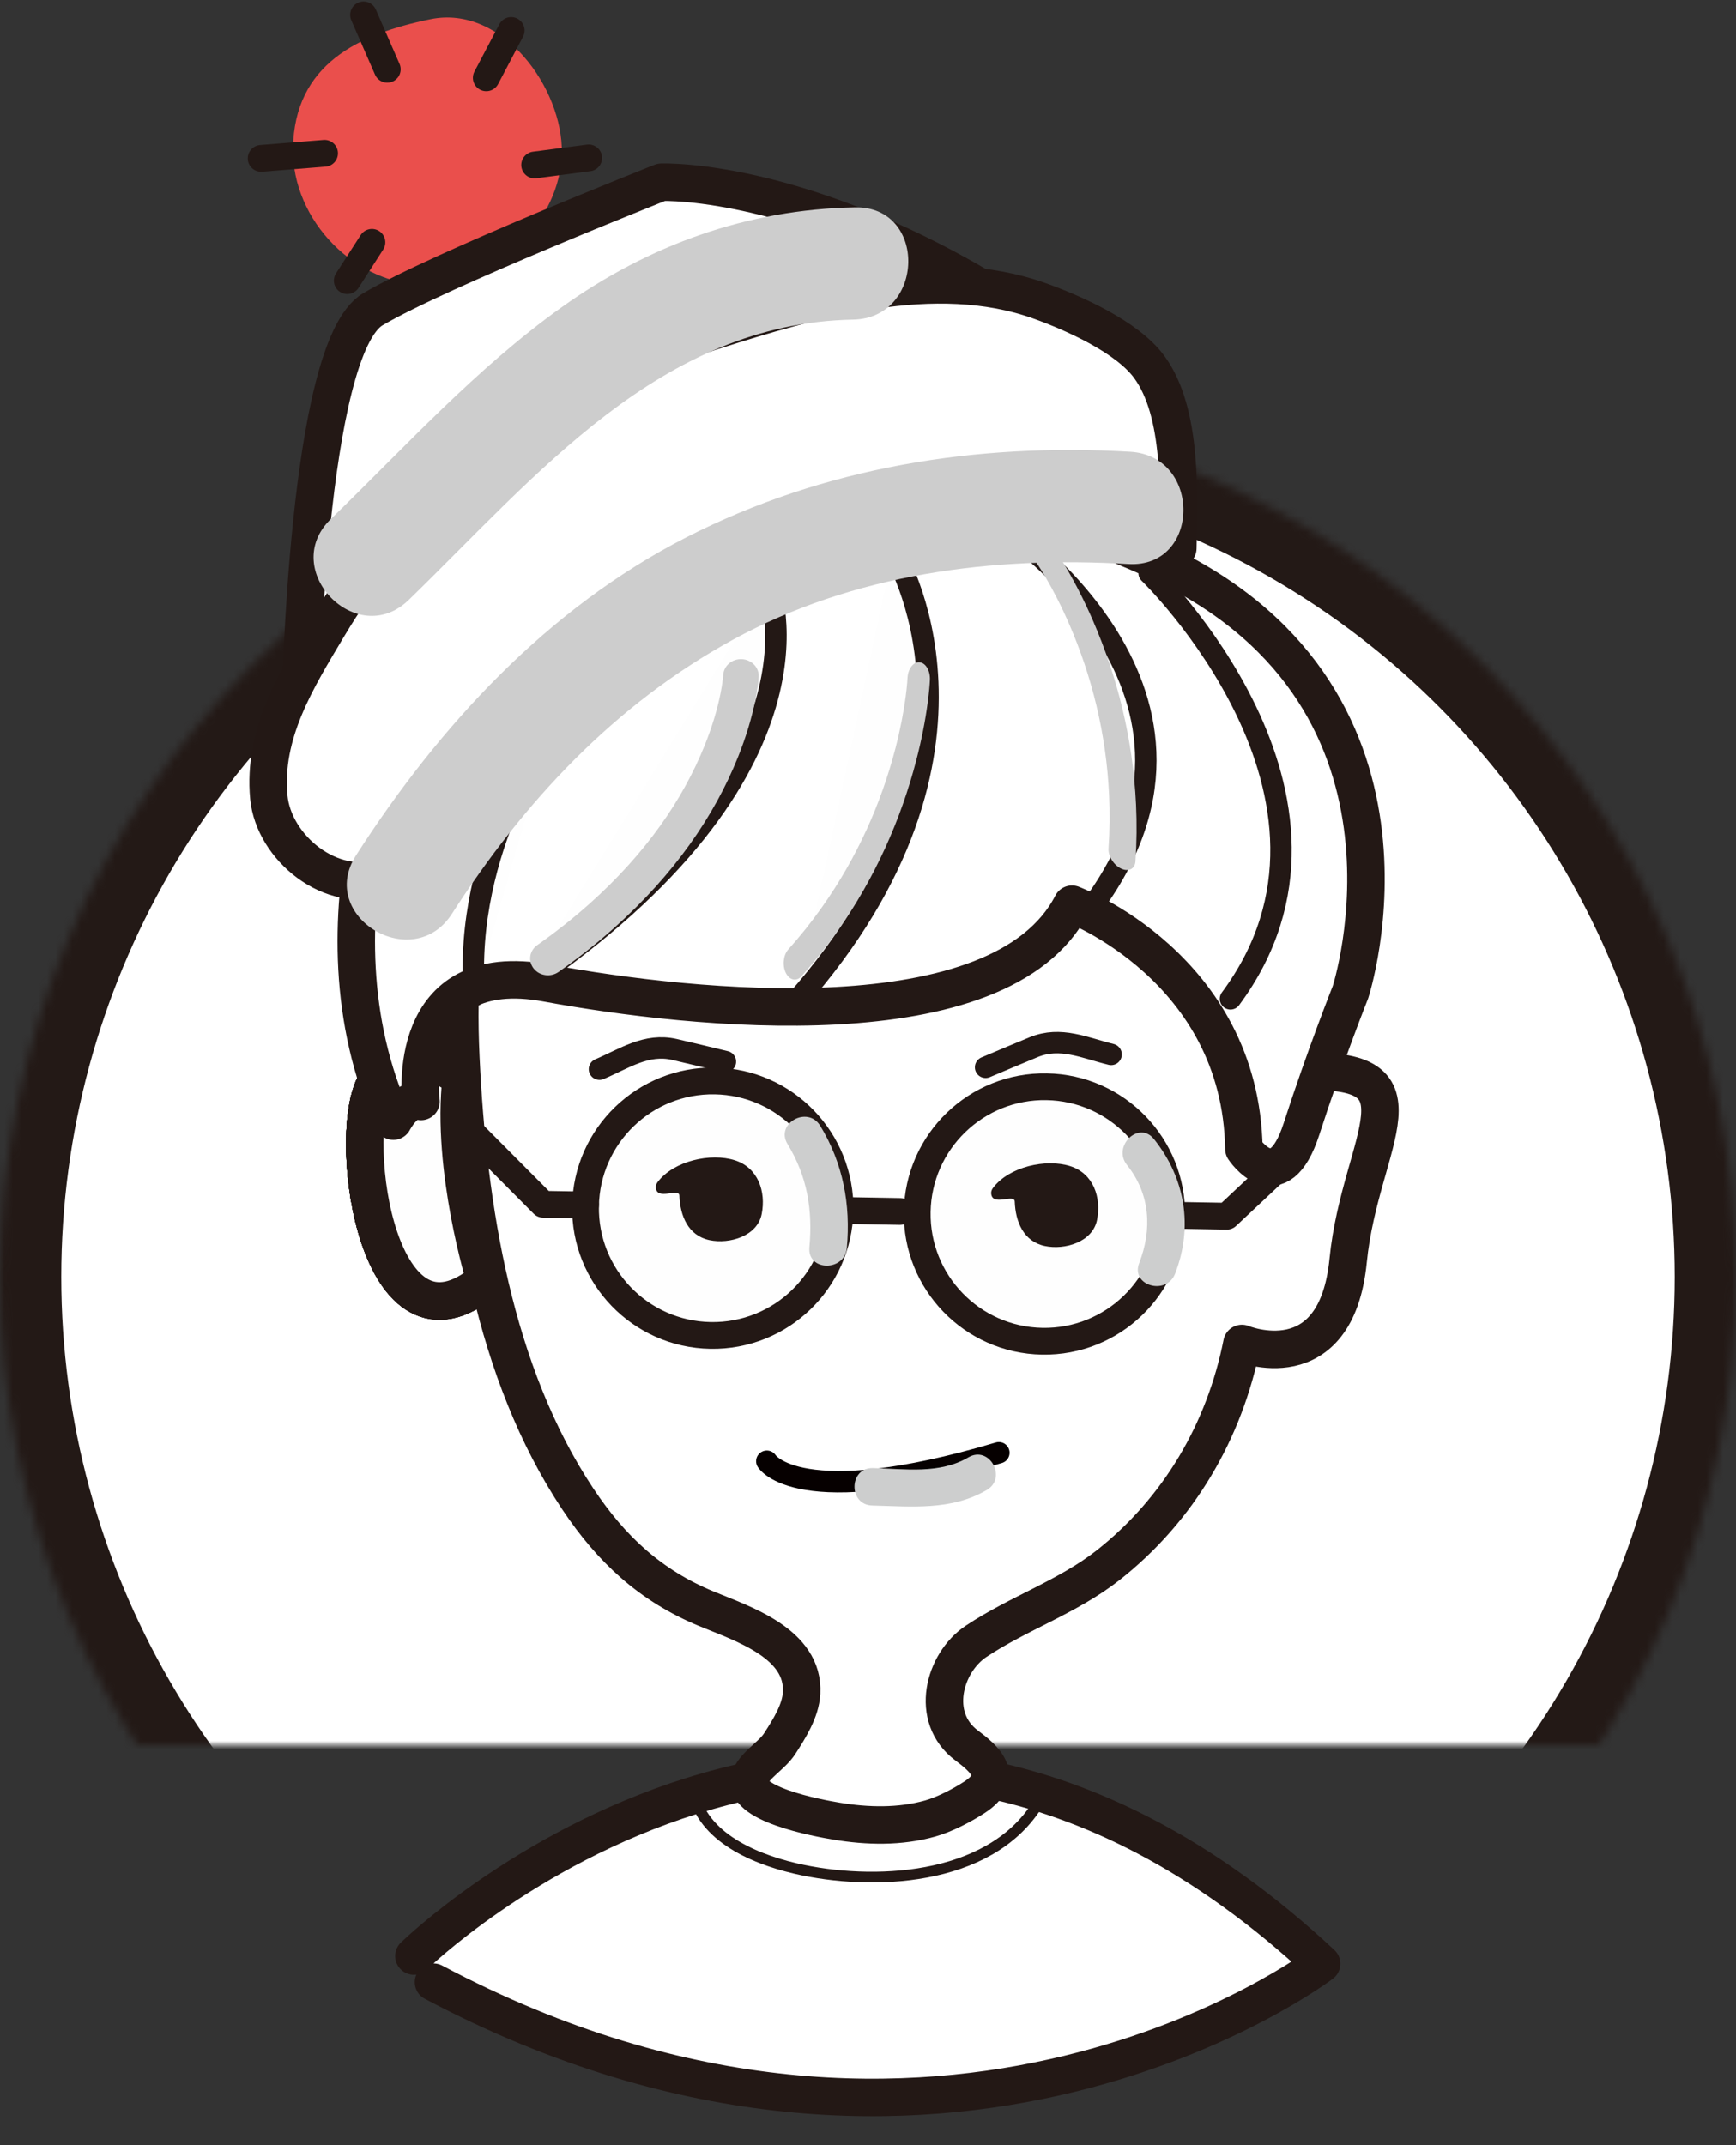 <?xml version="1.0" encoding="UTF-8" standalone="no"?>
<svg width="204px" height="252px" viewBox="0 0 204 252" version="1.1" xmlns="http://www.w3.org/2000/svg" xmlns:xlink="http://www.w3.org/1999/xlink">
    <rect x="0" y="0" width="204" height="252" fill="#333333" stroke="none"/>
    <!-- Generator: Sketch 40.1 (33804) - http://www.bohemiancoding.com/sketch -->
    <title>Group 14 Copy 3</title>
    <desc>Created with Sketch.</desc>
    <defs>
        <circle id="path-1" cx="102" cy="149" r="102"></circle>
        <mask id="mask-2" maskContentUnits="userSpaceOnUse" maskUnits="objectBoundingBox" x="0" y="0" width="204" height="204" fill="white">
            <use xlink:href="#path-1"></use>
        </mask>
    </defs>
    <g id="Page-1" stroke="none" stroke-width="1" fill="none" fill-rule="evenodd">
        <g id="Group-14-Copy-3" transform="translate(0, 1)">
            <use id="Oval-2" stroke="#231916" mask="url(#mask-2)" stroke-width="14.4" fill="#FFFFFF" xlink:href="#path-1"></use>
            <g id="avatar-copy-3" transform="translate(90.533, 135.754) rotate(-359) translate(-90.533, -135.754) translate(17.533, 1.254)">
                <g id="Group-5" transform="translate(0.258, 0.24)">
                    <g id="Page-1" transform="translate(0, 0)">
                        <path d="M46.16,15.908 C46.16,23.876 38.734,31.349 30.875,31.696 C22.302,32.074 14.564,24.425 14.564,15.908 C14.564,6.103 21.948,2.374 30.446,0.484 C38.929,-1.403 46.16,8.374 46.16,15.908" id="Fill-1" fill="#EA4F4C"></path>
                        <g id="Group-8" transform="translate(37.077, 1.417)">
                            <path d="M0.053,5.833 L2.881,0.222" id="Fill-5" fill="#FEFEFE"></path>
                            <path d="M0.053,5.833 L2.881,0.222" id="Stroke-7" stroke="#231815" stroke-width="3.146" stroke-linecap="round" stroke-linejoin="round"></path>
                        </g>
                        <g id="Group-12" transform="translate(42.782, 16.444)">
                            <path d="M0.21,0.944 L6.545,0.001" id="Fill-9" fill="#FEFEFE"></path>
                            <path d="M0.21,0.944 L6.545,0.001" id="Stroke-11" stroke="#231815" stroke-width="3.146" stroke-linecap="round" stroke-linejoin="round"></path>
                        </g>
                        <g id="Group-16" transform="translate(36.443, 27.403)">
                            <path d="M0.247,0.417 L2.1,5.439" id="Fill-13" fill="#FEFEFE"></path>
                            <path d="M0.247,0.417 L2.1,5.439" id="Stroke-15" stroke="#231815" stroke-width="3.146" stroke-linecap="round" stroke-linejoin="round"></path>
                        </g>
                        <g id="Group-20" transform="translate(21.079, 26.77)">
                            <path d="M2.952,0.036 L0.133,4.587" id="Fill-17" fill="#FEFEFE"></path>
                            <path d="M2.952,0.036 L0.133,4.587" id="Stroke-19" stroke="#231815" stroke-width="3.146" stroke-linecap="round" stroke-linejoin="round"></path>
                        </g>
                        <g id="Group-24" transform="translate(22.497, -0)">
                            <path d="M2.984,6.45 L0.084,0.113" id="Fill-21" fill="#FEFEFE"></path>
                            <path d="M2.984,6.45 L0.084,0.113" id="Stroke-23" stroke="#231815" stroke-width="3.146" stroke-linecap="round" stroke-linejoin="round"></path>
                        </g>
                        <g id="Group-28" transform="translate(10.452, 16.444)">
                            <path d="M7.831,0.001 L0.392,0.73" id="Fill-25" fill="#FEFEFE"></path>
                            <path d="M7.831,0.001 L0.392,0.73" id="Stroke-27" stroke="#231815" stroke-width="3.146" stroke-linecap="round" stroke-linejoin="round"></path>
                        </g>
                        <path d="M36.23,124.839 C36.23,124.839 29.195,119.312 26.04,125.89 C22.886,132.469 27.129,159.274 39.472,148.506 C39.472,148.506 35.199,135.498 36.23,124.839" id="Fill-29" fill="#FEFEFE"></path>
                        <path d="M36.23,124.839 C36.23,124.839 29.195,119.312 26.04,125.89 C22.886,132.469 27.129,159.274 39.472,148.506 C39.472,148.506 35.199,135.498 36.23,124.839 L36.23,124.839 Z" id="Stroke-31" stroke="#231815" stroke-width="4.404" stroke-linecap="round" stroke-linejoin="round"></path>
                        <path d="M32.479,228.004 C32.479,228.004 83.164,176.637 139.144,227.051 C139.144,227.051 95.154,261.673 34.832,231.034" id="Stroke-33" stroke="#231815" stroke-width="4.404" stroke-linecap="round" stroke-linejoin="round" fill="#FFFFFF"></path>
                        <path d="M36.23,124.848 C36.23,124.848 29.195,119.321 26.04,125.899 C22.886,132.477 27.129,159.282 39.472,148.515 C39.472,148.515 35.199,135.507 36.23,124.848" id="Fill-35" fill="#FEFEFE"></path>
                        <path d="M36.23,124.848 C36.23,124.848 29.195,119.321 26.04,125.899 C22.886,132.477 27.129,159.282 39.472,148.515 C39.472,148.515 35.199,135.507 36.23,124.848 L36.23,124.848 Z" id="Stroke-37" stroke="#231815" stroke-width="4.404" stroke-linecap="round" stroke-linejoin="round"></path>
                        <path d="M135.134,130.9 C135.134,130.9 137.87,134.894 135.35,139.88 C135.35,139.88 135.908,136.02 138.213,135.929" id="Stroke-39" stroke="#231815" stroke-width="0.629" stroke-linecap="round" stroke-linejoin="round"></path>
                        <path d="M30.715,127.554 C30.715,127.554 33.451,131.548 30.931,136.534 C30.931,136.534 31.489,132.674 33.794,132.582" id="Stroke-41" stroke="#231815" stroke-width="0.629" stroke-linecap="round" stroke-linejoin="round"></path>
                        <path d="M36.23,124.831 C36.23,124.831 29.195,119.303 26.04,125.882 C22.886,132.46 27.129,159.265 39.472,148.498 C39.472,148.498 35.199,135.49 36.23,124.831" id="Fill-43" fill="#FEFEFE"></path>
                        <path d="M36.23,124.831 C36.23,124.831 29.195,119.303 26.04,125.882 C22.886,132.46 27.129,159.265 39.472,148.498 C39.472,148.498 35.199,135.49 36.23,124.831 L36.23,124.831 Z" id="Stroke-45" stroke="#231815" stroke-width="4.404" stroke-linecap="round" stroke-linejoin="round"></path>
                        <path d="M36.23,124.796 C36.23,124.796 29.195,119.269 26.04,125.847 C22.886,132.426 27.129,159.231 39.472,148.464 C39.472,148.464 35.199,135.455 36.23,124.796" id="Fill-47" fill="#FEFEFE"></path>
                        <path d="M36.23,124.796 C36.23,124.796 29.195,119.269 26.04,125.847 C22.886,132.426 27.129,159.231 39.472,148.464 C39.472,148.464 35.199,135.455 36.23,124.796 L36.23,124.796 Z" id="Stroke-49" stroke="#231815" stroke-width="4.404" stroke-linecap="round" stroke-linejoin="round"></path>
                        <path d="M36.23,124.805 C36.23,124.805 29.195,119.278 26.04,125.856 C22.886,132.434 27.129,159.239 39.472,148.472 C39.472,148.472 35.199,135.464 36.23,124.805" id="Fill-51" fill="#FEFEFE"></path>
                        <path d="M36.23,124.805 C36.23,124.805 29.195,119.278 26.04,125.856 C22.886,132.434 27.129,159.239 39.472,148.472 C39.472,148.472 35.199,135.464 36.23,124.805 L36.23,124.805 Z" id="Stroke-53" stroke="#231815" stroke-width="4.404" stroke-linecap="round" stroke-linejoin="round"></path>
                        <path d="M36.23,124.814 C36.23,124.814 29.195,119.286 26.04,125.865 C22.886,132.443 27.129,159.248 39.472,148.481 C39.472,148.481 35.199,135.473 36.23,124.814" id="Fill-55" fill="#FEFEFE"></path>
                        <path d="M36.23,124.814 C36.23,124.814 29.195,119.286 26.04,125.865 C22.886,132.443 27.129,159.248 39.472,148.481 C39.472,148.481 35.199,135.473 36.23,124.814 L36.23,124.814 Z" id="Stroke-57" stroke="#231815" stroke-width="4.404" stroke-linecap="round" stroke-linejoin="round"></path>
                        <path d="M36.151,122.406 C37.28,139.938 40.647,159.302 50.813,174.005 C54.841,179.829 59.524,184.021 66.13,186.616 C70.452,188.313 77.703,190.485 77.491,196.311 C77.414,198.433 76.109,200.554 75.015,202.318 C74.158,203.699 72.237,204.801 71.633,206.262 C70.321,209.442 79.737,210.983 81.848,211.296 C85.485,211.836 89.323,211.861 92.869,210.789 C94.547,210.282 96.761,209.513 98.008,208.215 C100.133,206.004 99.054,203.629 96.99,202.144 C92.518,198.923 94.153,192.473 97.874,189.896 C102.798,186.488 108.565,184.486 113.239,180.677 C121.396,174.026 126.653,164.694 128.51,154.358 C128.51,154.358 139.649,158.756 140.821,144.392 C141.994,130.028 151.084,120.94 133.784,122.406 L134.664,115.663 C134.664,115.663 140.528,86.641 95.082,87.52 C49.635,88.4 33.808,86.055 36.151,122.406" id="Fill-59" fill="#FFFFFF"></path>
                        <path d="M50.813,174.005 C54.841,179.829 59.524,184.021 66.13,186.616 C70.452,188.313 77.703,190.485 77.491,196.311 C77.414,198.433 76.109,200.554 75.015,202.318 C74.158,203.699 72.237,204.801 71.633,206.262 C70.321,209.442 79.737,210.983 81.848,211.296 C85.485,211.836 89.323,211.861 92.869,210.789 C94.547,210.282 96.556,209.195 98.008,208.215 C101.677,205.738 99.054,203.629 96.99,202.144 C92.518,198.923 94.153,192.473 97.874,189.896 C102.798,186.488 108.565,184.486 113.239,180.677 C121.396,174.026 126.653,164.694 128.51,154.358 C128.51,154.358 139.649,158.756 140.821,144.392 C141.994,130.028 151.084,120.94 133.784,122.406 L134.664,115.663 C134.664,115.663 140.528,86.641 95.082,87.52 C49.635,88.4 33.808,86.055 36.151,122.406 C37.28,139.938 40.647,159.302 50.813,174.005 Z" id="Stroke-61" stroke="#231815" stroke-width="4.404" stroke-linecap="round" stroke-linejoin="round"></path>
                        <path d="M36.23,124.822 C36.23,124.822 29.195,119.295 26.04,125.873 C22.886,132.452 27.129,159.257 39.472,148.489 C39.472,148.489 35.199,135.481 36.23,124.822" id="Fill-63" fill="#FEFEFE"></path>
                        <path d="M36.23,124.822 C36.23,124.822 29.195,119.295 26.04,125.873 C22.886,132.452 27.129,159.257 39.472,148.489 C39.472,148.489 35.199,135.481 36.23,124.822 L36.23,124.822 Z" id="Stroke-65" stroke="#231815" stroke-width="4.404" stroke-linecap="round" stroke-linejoin="round"></path>
                        <path d="M65.398,209.489 C67.452,214.443 74.16,216.498 78.888,217.27 C88.406,218.825 101.783,217.368 106.299,207.273" id="Stroke-67" stroke="#231815" stroke-width="1.258" stroke-linecap="round" stroke-linejoin="round"></path>
                        <path d="M31.558,127.616 C31.558,127.616 29.108,110.627 46.131,113.455 C63.156,116.282 99.532,119.577 107.642,103.111 C107.642,103.111 127.625,110.196 128.341,131.506 C128.341,131.506 132.483,137.552 135.071,129.035 C137.657,120.518 140.541,112.878 140.541,112.878 C140.541,112.878 151.466,77.339 116.189,62.311 C80.911,47.283 44.293,52.491 29.506,79.846 C29.506,79.846 17.063,106.306 28.349,129.983 C28.349,129.983 29.796,127.039 31.558,127.616" id="Fill-69" fill="#FFFFFF"></path>
                        <path d="M31.558,127.616 C31.558,127.616 29.108,110.627 46.131,113.455 C63.156,116.282 99.532,119.577 107.642,103.111 C107.642,103.111 127.625,110.196 128.341,131.506 C128.341,131.506 132.483,137.552 135.071,129.035 C137.657,120.518 140.541,112.878 140.541,112.878 C140.541,112.878 151.466,77.339 116.189,62.311 C80.911,47.283 44.293,52.491 29.506,79.846 C29.506,79.846 17.063,106.306 28.349,129.983 C28.349,129.983 29.796,127.039 31.558,127.616 L31.558,127.616 Z" id="Stroke-71" stroke="#231815" stroke-width="4.404" stroke-linecap="round" stroke-linejoin="round"></path>
                        <path d="M98.495,58.749 C98.495,58.749 129.231,78.067 109.313,104.293" id="Stroke-73" stroke="#231815" stroke-width="2.517" stroke-linecap="round" stroke-linejoin="round"></path>
                        <path d="M16.578,81.521 C16.578,81.521 16.579,39.414 24.275,34.672 C31.972,29.929 57.92,19.155 57.92,19.155 C57.92,19.155 76.172,18.088 101.9,34.672 C101.9,34.672 44.065,40.331 16.578,81.521" id="Fill-75" fill="#FFFFFF"></path>
                        <path d="M16.578,81.521 C16.578,81.521 16.579,39.414 24.275,34.672 C31.972,29.929 57.92,19.155 57.92,19.155 C57.92,19.155 76.172,18.088 101.9,34.672 C101.9,34.672 44.065,40.331 16.578,81.521 L16.578,81.521 Z" id="Stroke-77" stroke="#231815" stroke-width="4.404" stroke-linecap="round" stroke-linejoin="round"></path>
                        <path d="M116.028,64.067 C116.028,64.067 143.657,89.879 126.455,113.903" id="Stroke-79" stroke="#231815" stroke-width="2.517" stroke-linecap="round" stroke-linejoin="round"></path>
                        <path d="M26.695,101.314 C26.695,101.314 65.398,47.016 119.347,61.088 C119.347,54.81 119.644,45.145 115.615,39.848 C112.953,36.348 106.58,33.661 102.574,32.306 C90.205,28.125 75.853,32.607 64.025,36.615 C52.269,40.598 41.264,46.893 32.361,55.597 C27.402,60.447 23.143,65.989 19.692,72.005 C16.094,78.279 12.211,84.707 13.058,92.204 C13.727,98.122 20.629,103.581 26.695,101.314" id="Fill-81" fill="#FFFFFF"></path>
                        <path d="M26.695,101.314 C26.695,101.314 65.398,47.016 119.347,61.088 C119.347,54.81 119.644,45.145 115.615,39.848 C112.953,36.348 106.58,33.661 102.574,32.306 C90.205,28.125 75.853,32.607 64.025,36.615 C52.269,40.598 41.264,46.893 32.361,55.597 C27.402,60.447 23.143,65.989 19.692,72.005 C16.094,78.279 12.211,84.707 13.058,92.204 C13.727,98.122 20.629,103.581 26.695,101.314 L26.695,101.314 Z" id="Stroke-83" stroke="#231815" stroke-width="4.404" stroke-linecap="round" stroke-linejoin="round"></path>
                        <g id="Group-88" transform="translate(75.112, 61.63)">
                            <path d="M10.799,0.386 C10.799,0.386 25.837,23.545 0.329,53.447" id="Fill-85" fill="#FEFEFE"></path>
                            <path d="M10.799,0.386 C10.799,0.386 25.837,23.545 0.329,53.447" id="Stroke-87" stroke="#231815" stroke-width="2.517" stroke-linecap="round" stroke-linejoin="round"></path>
                        </g>
                        <g id="Group-92" transform="translate(42.782, 66.066)">
                            <path d="M28.554,0.168 C28.554,0.168 37.642,21.745 0.406,47.837" id="Fill-89" fill="#FEFEFE"></path>
                            <path d="M28.554,0.168 C28.554,0.168 37.642,21.745 0.406,47.837" id="Stroke-91" stroke="#231815" stroke-width="2.517" stroke-linecap="round" stroke-linejoin="round"></path>
                        </g>
                        <g id="Group-96" transform="translate(37.077, 83.179)">
                            <path d="M9.043,0.236 C9.043,0.236 -1.15,14.601 0.54,31.897" id="Fill-93" fill="#FEFEFE"></path>
                            <path d="M9.043,0.236 C9.043,0.236 -1.15,14.601 0.54,31.897" id="Stroke-95" stroke="#231815" stroke-width="2.517" stroke-linecap="round" stroke-linejoin="round"></path>
                        </g>
                        <path d="M81.011,139.555 C81.011,147.812 74.316,154.506 66.057,154.506 C57.799,154.506 51.104,147.812 51.104,139.555 C51.104,131.298 57.799,124.604 66.057,124.604 C74.316,124.604 81.011,131.298 81.011,139.555" id="Fill-97" fill="#FEFEFE"></path>
                        <path d="M81.011,139.555 C81.011,147.812 74.316,154.506 66.057,154.506 C57.799,154.506 51.104,147.812 51.104,139.555 C51.104,131.298 57.799,124.604 66.057,124.604 C74.316,124.604 81.011,131.298 81.011,139.555 L81.011,139.555 Z" id="Stroke-99" stroke="#231815" stroke-width="3.146" stroke-linecap="round" stroke-linejoin="round"></path>
                        <path d="M119.995,139.555 C119.995,147.812 113.3,154.506 105.042,154.506 C96.783,154.506 90.088,147.812 90.088,139.555 C90.088,131.298 96.783,124.604 105.042,124.604 C113.3,124.604 119.995,131.298 119.995,139.555" id="Fill-101" fill="#FEFEFE"></path>
                        <path d="M119.995,139.555 C119.995,147.812 113.3,154.506 105.042,154.506 C96.783,154.506 90.088,147.812 90.088,139.555 C90.088,131.298 96.783,124.604 105.042,124.604 C113.3,124.604 119.995,131.298 119.995,139.555 L119.995,139.555 Z" id="Stroke-103" stroke="#231815" stroke-width="3.146" stroke-linecap="round" stroke-linejoin="round"></path>
                        <g id="Group-108" transform="translate(80.818, 139.44)">
                            <path d="M0.193,0.115 L7.23,0.115" id="Fill-105" fill="#FEFEFE"></path>
                            <path d="M0.193,0.115 L7.23,0.115" id="Stroke-107" stroke="#231815" stroke-width="3.146" stroke-linecap="round" stroke-linejoin="round"></path>
                        </g>
                        <path d="M59.54,136.585 C61.381,134.067 65.713,133.024 68.57,133.885 C71.31,134.711 72.292,137.507 71.821,140.136 C71.352,142.757 68.089,143.762 65.752,143.315 C63.219,142.831 62.239,140.52 62.112,138.151 C62.059,137.184 59.452,138.839 59.326,137.238 C59.306,137.001 59.396,136.783 59.54,136.585" id="Fill-109" fill="#231815"></path>
                        <path d="M98.953,136.585 C100.794,134.067 105.126,133.024 107.983,133.885 C110.723,134.711 111.705,137.507 111.234,140.136 C110.765,142.757 107.502,143.762 105.165,143.315 C102.632,142.831 101.652,140.52 101.525,138.151 C101.472,137.184 98.865,138.839 98.739,137.238 C98.719,137.001 98.809,136.783 98.953,136.585" id="Fill-111" fill="#231815"></path>
                        <path d="M52.46,123.459 C55.391,122.15 57.916,120.291 61.239,120.99 C63.244,121.413 65.242,121.871 67.244,122.311" id="Stroke-113" stroke="#231815" stroke-width="2.517" stroke-linecap="round" stroke-linejoin="round"></path>
                        <path d="M112.548,120.675 C109.416,119.965 106.577,118.637 103.454,119.974 C101.571,120.781 99.702,121.621 97.826,122.445" id="Stroke-115" stroke="#231815" stroke-width="2.517" stroke-linecap="round" stroke-linejoin="round"></path>
                        <polyline id="Stroke-117" stroke="#231815" stroke-width="3.146" stroke-linecap="round" stroke-linejoin="round" points="51.104 139.441 46.12 139.441 35.927 129.548"></polyline>
                        <polyline id="Stroke-119" stroke="#231815" stroke-width="3.146" stroke-linecap="round" stroke-linejoin="round" points="121.497 139.441 126.481 139.441 134.103 132.043"></polyline>
                        <path d="M72.929,169.163 C72.929,169.163 76.698,175.125 100.175,167.691" id="Stroke-121" stroke="#060000" stroke-width="2.517" stroke-linecap="round" stroke-linejoin="round"></path>
                        <path d="M113.556,49.85 C95.492,49.106 77.611,52.269 61.572,60.815 C45.445,69.408 32.914,83.477 23.417,98.849 C18.933,106.109 30.349,112.728 34.81,105.507 C43.044,92.18 53.537,80.558 67.246,72.749 C81.318,64.734 97.572,62.384 113.556,63.042 C122.067,63.392 122.034,50.2 113.556,49.85" id="Fill-123" fill="#CDCDCD" style="mix-blend-mode: multiply;"></path>
                        <path d="M80.718,21.708 C68.081,22.162 56.575,26.544 46.457,34.043 C36.541,41.394 28.423,50.696 19.757,59.404 C13.752,65.439 23.081,74.768 29.088,68.732 C43.816,53.933 58.077,35.712 80.718,34.9 C89.201,34.595 89.231,21.403 80.718,21.708" id="Fill-125" fill="#CDCDCD" style="mix-blend-mode: multiply;"></path>
                        <path d="M85.408,174.147 C90.044,174.179 94.706,174.603 98.832,172.088 C101.25,170.614 99.041,166.811 96.612,168.291 C93.233,170.351 89.195,169.776 85.408,169.75 C82.57,169.73 82.573,174.128 85.408,174.147" id="Fill-127" fill="#CDCECE" style="mix-blend-mode: multiply;"></path>
                        <path d="M114.64,133.634 C117.429,136.989 117.744,141.133 116.273,145.127 C115.291,147.795 119.543,148.933 120.515,146.296 C122.558,140.747 121.51,135.049 117.75,130.525 C115.936,128.342 112.841,131.471 114.64,133.634" id="Fill-135" fill="#CDCECE" style="mix-blend-mode: multiply;"></path>
                        <path d="M74.714,131.87 C77.092,135.617 77.817,139.564 77.492,143.952 C77.283,146.783 81.682,146.763 81.89,143.952 C82.269,138.847 81.27,133.997 78.511,129.651 C76.997,127.265 73.19,129.468 74.714,131.87" id="Fill-137" fill="#CDCECE" style="mix-blend-mode: multiply;"></path>
                    </g>
                    <path d="M66.195,76.914 C66.193,76.983 66.182,77.155 66.154,77.424 C66.106,77.898 66.027,78.454 65.912,79.087 C65.578,80.921 65.013,82.978 64.164,85.201 C61.719,91.6 57.474,98.016 50.974,104.028 C49.116,105.747 47.093,107.41 44.898,109.013 C43.987,109.678 43.82,110.914 44.526,111.773 C45.232,112.632 46.543,112.789 47.454,112.124 C49.777,110.428 51.923,108.663 53.897,106.837 C60.858,100.398 65.439,93.475 68.091,86.534 C69.025,84.088 69.651,81.809 70.026,79.753 C70.256,78.493 70.35,77.568 70.368,77.034 C70.403,75.948 69.497,75.041 68.345,75.007 C67.193,74.974 66.231,75.828 66.195,76.914 L66.195,76.914 Z" id="Shape" fill="#CDCDCD" style="mix-blend-mode: multiply;"></path>
                    <path d="M87.854,76.914 C87.853,76.983 87.846,77.155 87.828,77.424 C87.798,77.898 87.748,78.454 87.675,79.087 C87.464,80.921 87.107,82.978 86.571,85.201 C85.026,91.6 82.344,98.016 78.237,104.028 C77.063,105.747 75.785,107.41 74.398,109.013 C73.823,109.678 73.717,110.914 74.163,111.773 C74.609,112.632 75.437,112.789 76.013,112.124 C77.481,110.428 78.837,108.663 80.084,106.837 C84.482,100.398 87.377,93.475 89.052,86.534 C89.642,84.088 90.037,81.809 90.274,79.753 C90.419,78.493 90.479,77.568 90.49,77.034 C90.512,75.948 89.94,75.041 89.213,75.007 C88.485,74.974 87.876,75.828 87.854,76.914 L87.854,76.914 Z" id="Shape-Copy" fill="#CDCDCD" style="mix-blend-mode: multiply;"></path>
                    <path d="M114.242,62.843 C114.241,62.911 114.234,63.084 114.216,63.353 C114.186,63.826 114.136,64.383 114.063,65.015 C113.852,66.85 113.495,68.906 112.959,71.129 C111.414,77.528 108.732,83.945 104.625,89.957 C103.451,91.675 102.173,93.339 100.786,94.941 C100.211,95.607 100.105,96.842 100.551,97.702 C100.997,98.561 101.826,98.718 102.401,98.052 C103.869,96.356 105.225,94.592 106.472,92.766 C110.87,86.327 113.765,79.404 115.44,72.463 C116.03,70.017 116.426,67.738 116.663,65.682 C116.808,64.421 116.867,63.497 116.878,62.963 C116.901,61.877 116.329,60.969 115.601,60.936 C114.873,60.903 114.265,61.756 114.242,62.843 L114.242,62.843 Z" id="Shape-Copy-2" fill="#CDCDCD" style="mix-blend-mode: multiply;" transform="translate(108.577, 79.7) rotate(-38) translate(-108.577, -79.7) "></path>
                </g>
            </g>
        </g>
    </g>
</svg>